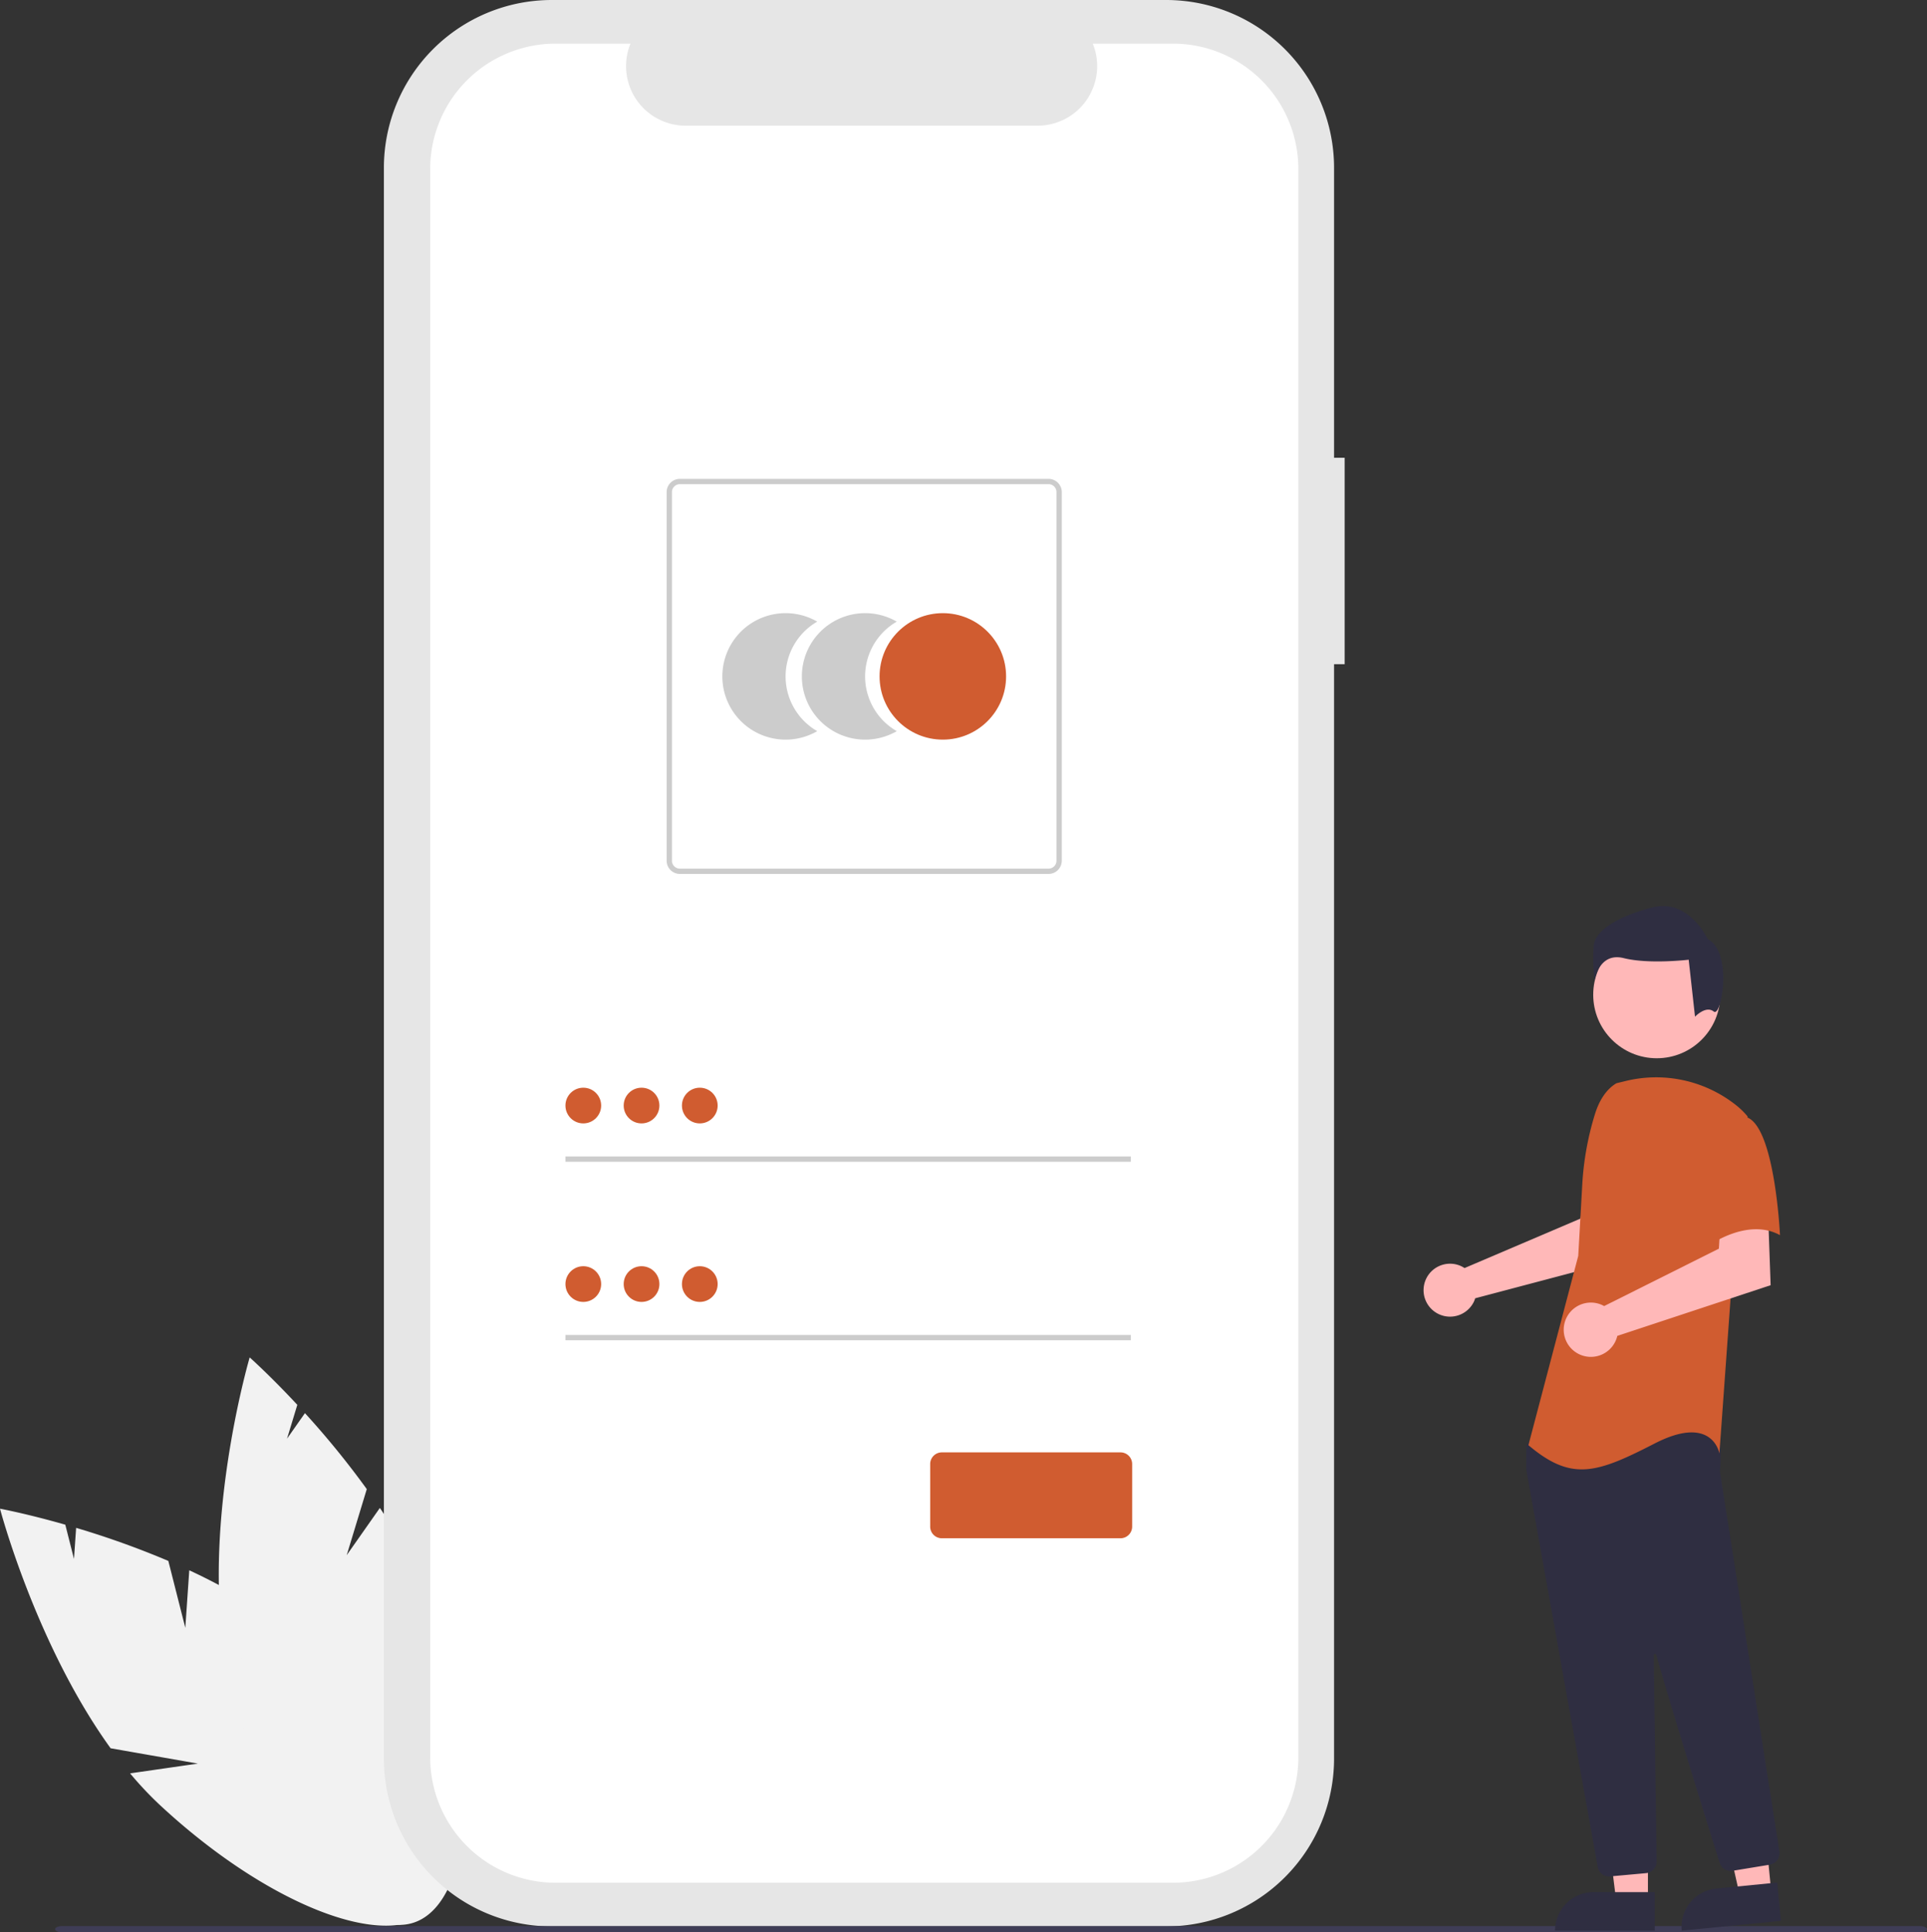 <svg xmlns="http://www.w3.org/2000/svg" data-name="Layer 1" width="744.848" height="747.077" viewBox="0 0 744.848 747.077" xmlns:xlink="http://www.w3.org/1999/xlink"><rect x="0" y="0" width="744.848" height="747.077" fill="#333333" stroke="none"/><path id="fa3b9e12-7275-481e-bee9-64fd9595a50d-55" data-name="Path 1" d="M299.205,705.809l-6.56-25.872a335.967,335.967,0,0,0-35.643-12.788l-.828,12.024-3.358-13.247c-15.021-4.294-25.24-6.183-25.24-6.183s13.8,52.489,42.754,92.617l33.734,5.926-26.207,3.779a135.926,135.926,0,0,0,11.719,12.422c42.115,39.092,89.024,57.028,104.773,40.06s-5.625-62.412-47.74-101.5c-13.056-12.119-29.457-21.844-45.875-29.5Z" transform="translate(-227.576 -76.461)" fill="#f2f2f2"/><path id="bde08021-c30f-4979-a9d8-cb90b72b5ca2-56" data-name="Path 2" d="M361.591,677.706l7.758-25.538a335.94,335.94,0,0,0-23.9-29.371l-6.924,9.865,3.972-13.076c-10.641-11.436-18.412-18.335-18.412-18.335s-15.315,52.067-11.275,101.384l25.815,22.51-24.392-10.312a135.919,135.919,0,0,0,3.614,16.694c15.846,55.234,46.731,94.835,68.983,88.451s27.446-56.335,11.6-111.569c-4.912-17.123-13.926-33.926-24.023-48.965Z" transform="translate(-227.576 -76.461)" fill="#f2f2f2"/><path id="b3ac2088-de9b-4f7f-bc99-0ed9705c1a9d-57" data-name="Path 22" d="M747.327,253.445h-4.092v-112.1a64.883,64.883,0,0,0-64.883-64.883H440.845a64.883,64.883,0,0,0-64.883,64.883v615a64.883,64.883,0,0,0,64.883,64.883H678.352a64.883,64.883,0,0,0,64.882-64.883v-423.105h4.092Z" transform="translate(-227.576 -76.461)" fill="#e6e6e6"/><path id="b2715b96-3117-487c-acc0-20904544b5b7-58" data-name="Path 23" d="M680.97,93.335h-31a23.02,23.02,0,0,1-21.316,31.714H492.589a23.02,23.02,0,0,1-21.314-31.714H442.319a48.454,48.454,0,0,0-48.454,48.454v614.107a48.454,48.454,0,0,0,48.454,48.454H680.97a48.454,48.454,0,0,0,48.454-48.454h0V141.788a48.454,48.454,0,0,0-48.454-48.453Z" transform="translate(-227.576 -76.461)" fill="#fff"/><path id="b06d66ec-6c84-45dd-8c27-1263a6253192-59" data-name="Path 6" d="M531.234,337.965a24.437,24.437,0,0,1,12.23-21.174,24.45,24.45,0,1,0,0,42.345A24.434,24.434,0,0,1,531.234,337.965Z" transform="translate(-227.576 -76.461)" fill="#ccc"/><path id="e73810fe-4cf4-40cc-8c7c-ca544ce30bd4-60" data-name="Path 7" d="M561.971,337.965a24.436,24.436,0,0,1,12.23-21.174,24.45,24.45,0,1,0,0,42.345A24.434,24.434,0,0,1,561.971,337.965Z" transform="translate(-227.576 -76.461)" fill="#ccc"/><circle id="a4813fcf-056e-4514-bb8b-e6506f49341f" data-name="Ellipse 1" cx="364.434" cy="261.502" r="24.45" fill="#d05c30"/><path id="bbe451c3-febc-41ba-8083-4c8307a2e73e-61" data-name="Path 8" d="M632.872,414.33h-142.5a5.123,5.123,0,0,1-5.117-5.117v-142.5a5.123,5.123,0,0,1,5.117-5.117h142.5a5.123,5.123,0,0,1,5.117,5.117v142.5A5.123,5.123,0,0,1,632.872,414.33Zm-142.5-150.686a3.073,3.073,0,0,0-3.07,3.07v142.5a3.073,3.073,0,0,0,3.07,3.07h142.5a3.073,3.073,0,0,0,3.07-3.07v-142.5a3.073,3.073,0,0,0-3.07-3.07Z" transform="translate(-227.576 -76.461)" fill="#ccc"/><rect id="bb28937d-932f-4fdf-befe-f406e51091fe" data-name="Rectangle 1" x="218.562" y="447.102" width="218.552" height="2.047" fill="#ccc"/><circle id="fcef55fc-4968-45b2-93bb-1a1080c85fc7" data-name="Ellipse 2" cx="225.464" cy="427.42" r="6.902" fill="#d05c30"/><rect id="ff33d889-4c74-4b91-85ef-b4882cc8fe76" data-name="Rectangle 2" x="218.562" y="516.118" width="218.552" height="2.047" fill="#ccc"/><circle id="e8fa0310-b872-4adf-aedd-0c6eda09f3b8" data-name="Ellipse 3" cx="225.464" cy="496.437" r="6.902" fill="#d05c30"/><path d="M660.69,671.172H591.622a4.505,4.505,0,0,1-4.5-4.5v-24.208a4.505,4.505,0,0,1,4.5-4.5h69.068a4.505,4.505,0,0,1,4.5,4.5v24.208A4.505,4.505,0,0,1,660.69,671.172Z" transform="translate(-227.576 -76.461)" fill="#d05c30"/><circle id="e12ee00d-aa4a-4413-a013-11d20b7f97f7" data-name="Ellipse 7" cx="247.978" cy="427.42" r="6.902" fill="#d05c30"/><circle id="f58f497e-6949-45c8-be5f-eee2aa0f6586" data-name="Ellipse 8" cx="270.492" cy="427.42" r="6.902" fill="#d05c30"/><circle id="b4d4939a-c6e6-4f4d-ba6c-e8b05485017d" data-name="Ellipse 9" cx="247.978" cy="496.437" r="6.902" fill="#d05c30"/><circle id="aff120b1-519b-4e96-ac87-836aa55663de" data-name="Ellipse 10" cx="270.492" cy="496.437" r="6.902" fill="#d05c30"/><path id="f1094013-1297-477a-ac57-08eac07c4bd5-62" data-name="Path 88" d="M969.642,823.539H251.656c-1.537,0-2.782-.546-2.782-1.218s1.245-1.219,2.782-1.219H969.642c1.536,0,2.782.546,2.782,1.219S971.178,823.539,969.642,823.539Z" transform="translate(-227.576 -76.461)" fill="#3f3d56"/><path d="M792.253,565.923a10.094,10.094,0,0,1,1.411.787l44.852-19.143,1.601-11.815,17.922-.11-1.059,27.098-59.2,15.656a10.608,10.608,0,0,1-.447,1.208,10.235,10.235,0,1,1-5.079-13.682Z" transform="translate(-227.576 -76.461)" fill="#ffb8b8"/><polygon points="636.98 735.021 624.72 735.021 618.888 687.733 636.982 687.734 636.98 735.021" fill="#ffb8b8"/><path d="M615.963,731.518h23.644a0,0,0,0,1,0,0v14.887a0,0,0,0,1,0,0H601.076a0,0,0,0,1,0,0v0A14.887,14.887,0,0,1,615.963,731.518Z" fill="#2f2e41"/><polygon points="684.66 731.557 672.459 732.759 662.018 686.271 680.025 684.497 684.66 731.557" fill="#ffb8b8"/><path d="M891.686,806.128h23.644a0,0,0,0,1,0,0v14.887a0,0,0,0,1,0,0H876.799a0,0,0,0,1,0,0v0A14.887,14.887,0,0,1,891.686,806.128Z" transform="translate(-303.009 15.291) rotate(-5.625)" fill="#2f2e41"/><circle cx="640.393" cy="384.574" r="24.561" fill="#ffb8b8"/><path d="M849.556,801.919a4.471,4.471,0,0,1-4.415-3.697c-6.346-35.226-27.088-150.405-27.584-153.596a1.427,1.427,0,0,1-.016-.222v-8.588a1.489,1.489,0,0,1,.279-.872l2.74-3.838a1.478,1.478,0,0,1,1.144-.625c15.622-.732,66.784-2.879,69.256.209h0c2.482,3.104,1.605,12.507,1.404,14.36l.01.193,22.985,146.995a4.512,4.512,0,0,1-3.715,5.135l-14.356,2.365a4.521,4.521,0,0,1-5.025-3.093c-4.44-14.188-19.329-61.918-24.489-80.387a.499.499,0,0,0-.98.139c.258,17.605.881,62.523,1.096,78.037l.023,1.671a4.518,4.518,0,0,1-4.093,4.536l-13.844,1.258C849.836,801.914,849.695,801.919,849.556,801.919Z" transform="translate(-227.576 -76.461)" fill="#2f2e41"/><path id="ae7af94f-88d7-4204-9f07-e3651de85c05-63" data-name="Path 99" d="M852.381,495.254c-4.286,2.548-6.851,7.23-8.323,11.995a113.681,113.681,0,0,0-4.884,27.159l-1.556,27.6-19.255,73.17c16.689,14.121,26.315,10.912,48.78-.639s25.032,3.851,25.032,3.851l4.492-62.258,6.418-68.032a30.164,30.164,0,0,0-4.861-4.674,49.658,49.658,0,0,0-42.442-8.995Z" transform="translate(-227.576 -76.461)" fill="#d05c30"/><path d="M846.127,580.7a10.526,10.526,0,0,1,1.501.704l44.348-22.197.736-12.026,18.294-1.261.98,27.413L852.72,592.932a10.496,10.496,0,1,1-6.593-12.232Z" transform="translate(-227.576 -76.461)" fill="#ffb8b8"/><path id="a6768b0e-63d0-4b31-8462-9b2e0b00f0fd-64" data-name="Path 101" d="M902.766,508.412c10.912,3.851,12.834,45.574,12.834,45.574-12.837-7.06-28.241,4.493-28.241,4.493s-3.209-10.912-7.06-25.032a24.53,24.53,0,0,1,5.134-23.106S891.854,504.558,902.766,508.412Z" transform="translate(-227.576 -76.461)" fill="#d05c30"/><path id="bfd7963f-0cf8-4885-9d3a-2c00bccda2e3-65" data-name="Path 102" d="M889.991,467.531c-3.06-2.448-7.235,2.002-7.235,2.002l-2.448-22.033s-15.301,1.833-25.093-.612-11.323,8.875-11.323,8.875a78.58,78.58,0,0,1-.306-13.771c.612-5.508,8.568-11.017,22.645-14.689S887.652,439.543,887.652,439.543C897.445,444.439,893.051,469.979,889.991,467.531Z" transform="translate(-227.576 -76.461)" fill="#2f2e41"/></svg>